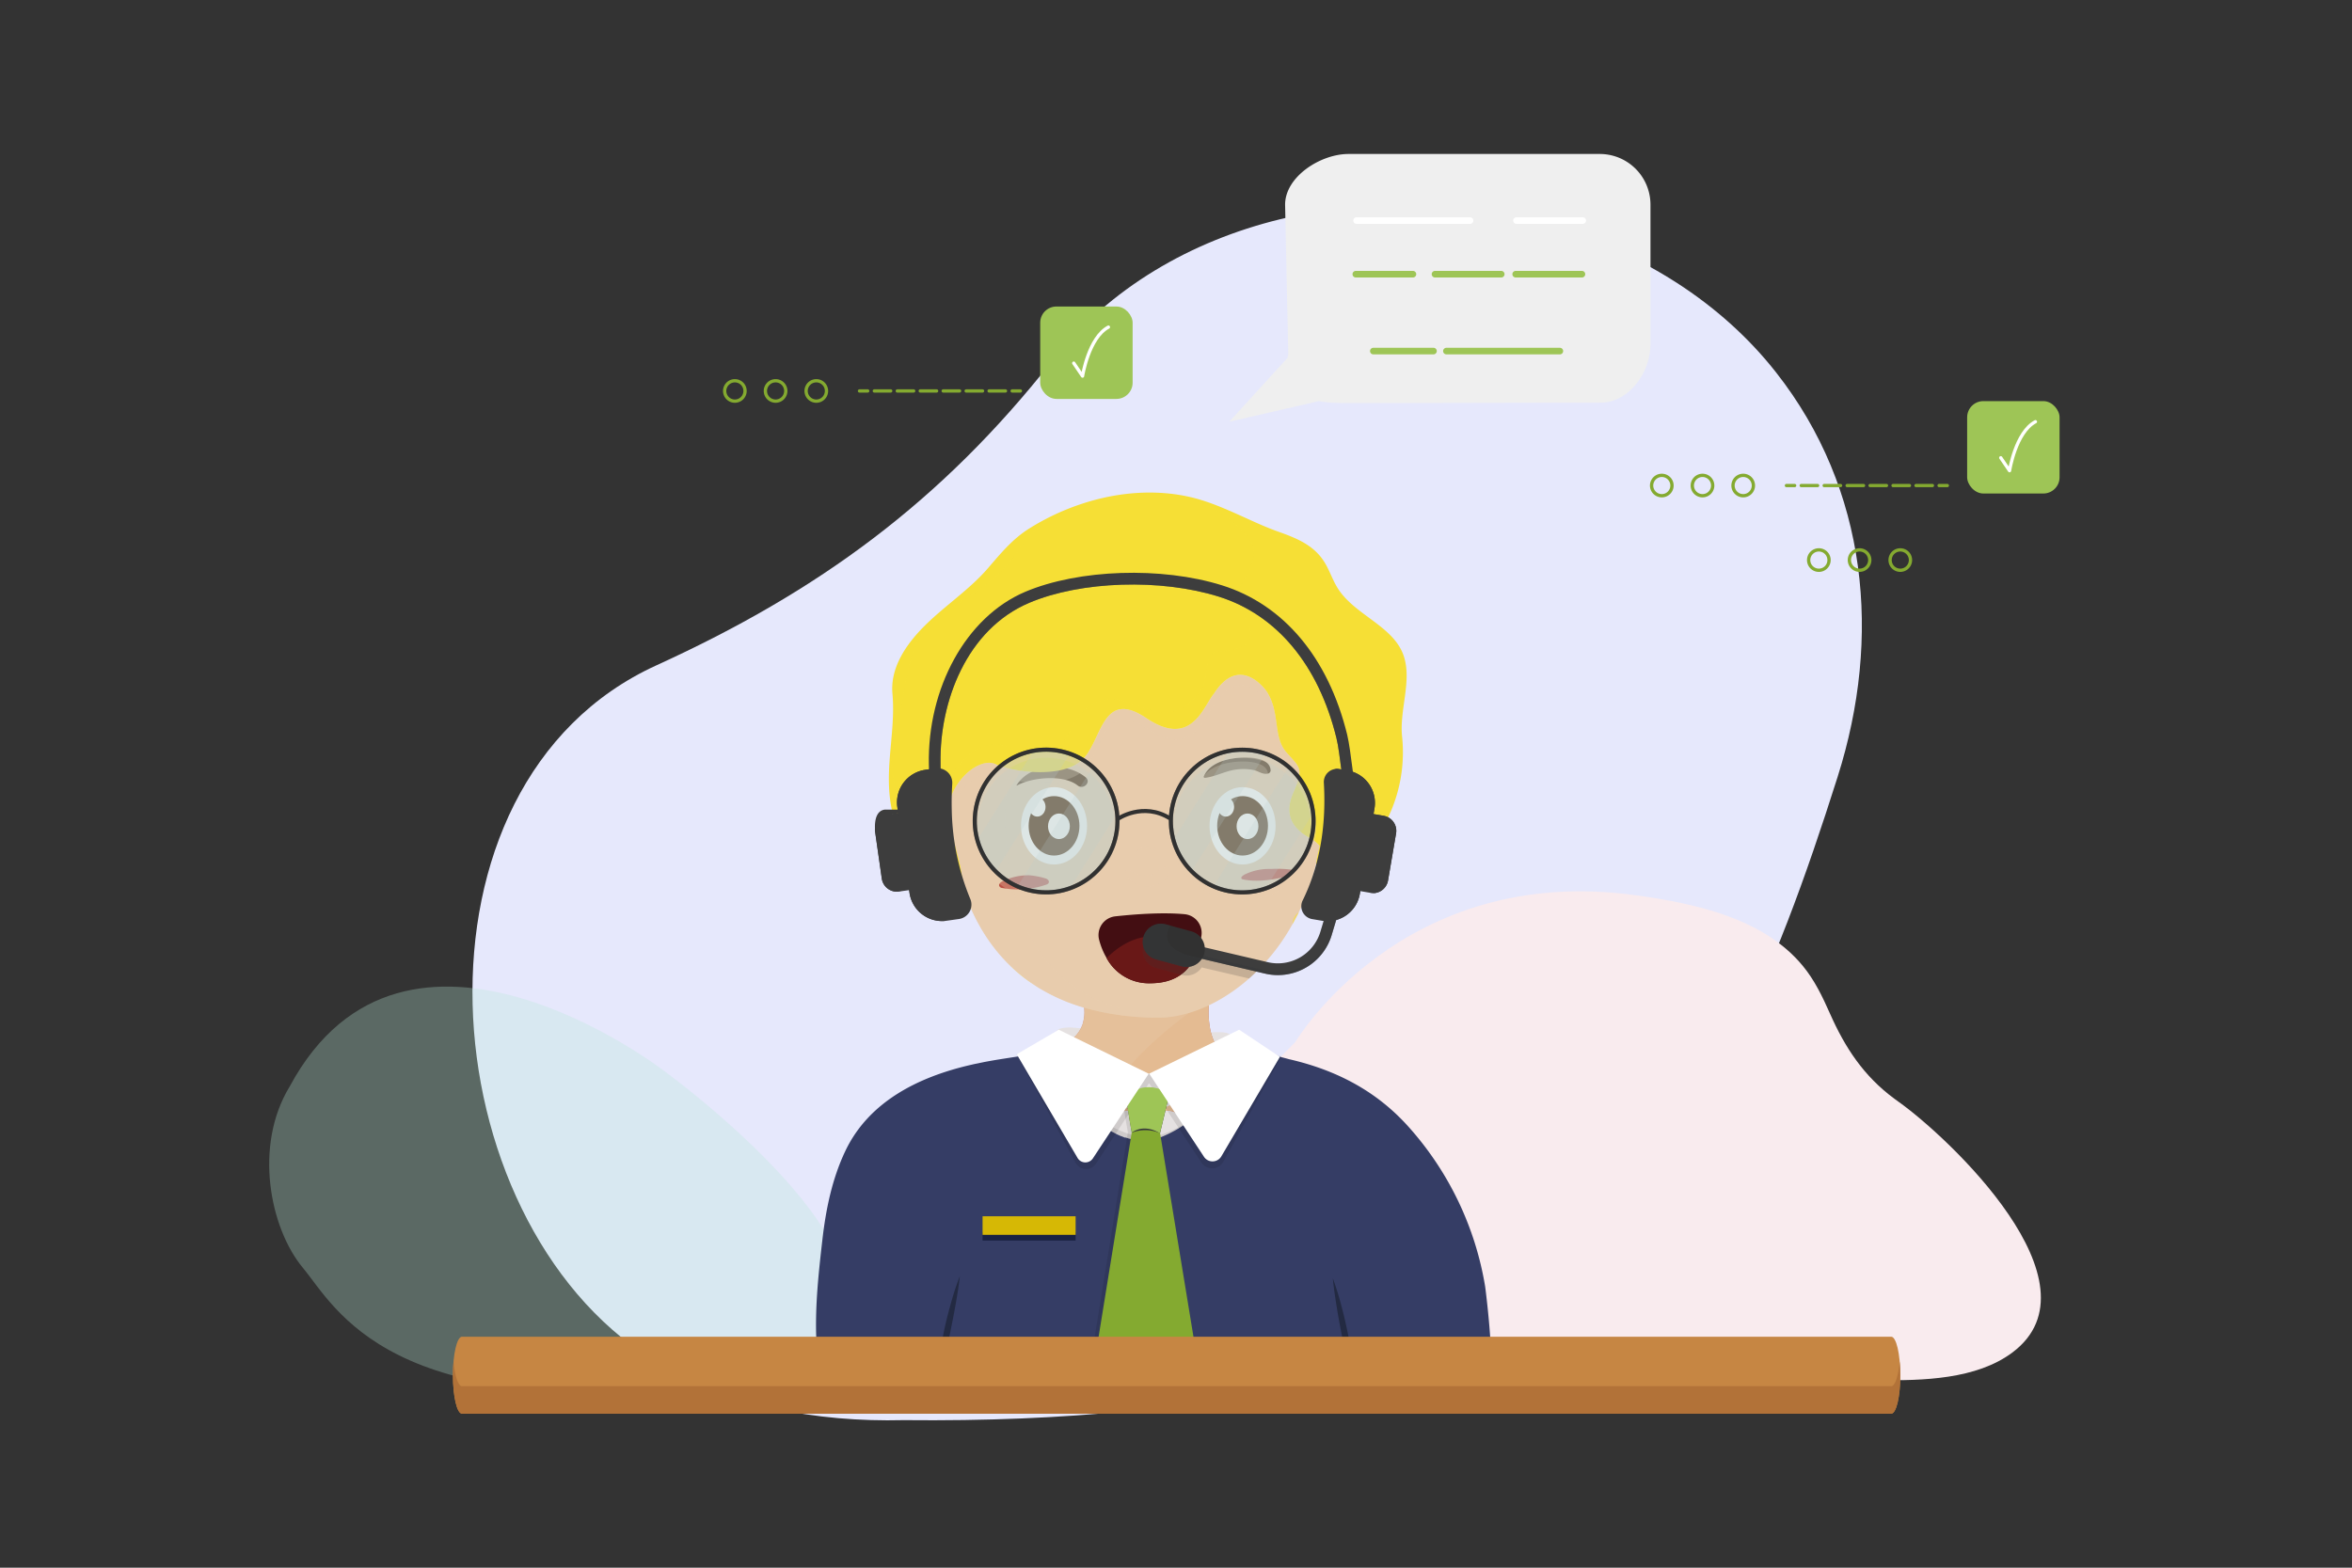 <svg xmlns="http://www.w3.org/2000/svg" xmlns:xlink="http://www.w3.org/1999/xlink" viewBox="0 0 750 500"><rect x="0" y="0" width="750" height="500" fill="#333333" stroke="none"/><defs><style>.cls-1,.cls-31,.cls-32,.cls-42,.cls-43,.cls-44,.cls-46,.cls-47{fill:none;}.cls-2{isolation:isolate;}.cls-3{fill:#e6e8fc;}.cls-4{fill:#b8e8d6;}.cls-10,.cls-19,.cls-31,.cls-4{opacity:0.3;}.cls-5{fill:#f9ebee;}.cls-10,.cls-12,.cls-19,.cls-20,.cls-26,.cls-28,.cls-31,.cls-35,.cls-5{mix-blend-mode:multiply;}.cls-6{clip-path:url(#clip-path);}.cls-7{fill:#e5e1e1;}.cls-8{fill:#ba706a;}.cls-9{fill:#e4bb92;}.cls-10,.cls-15{fill:#e8ccad;}.cls-11{fill:#efc263;}.cls-12{opacity:0.1;}.cls-13{fill:#353d65;}.cls-14{fill:#fff;}.cls-16{fill:#430e12;}.cls-17{fill:#691817;}.cls-18{fill:#4b290a;}.cls-20,.cls-22,.cls-28,.cls-30{opacity:0.5;}.cls-21{fill:#bb5144;}.cls-22,.cls-29,.cls-30,.cls-33{mix-blend-mode:screen;}.cls-23{fill:#f6df35;}.cls-24,.cls-29{fill:#3d3d3d;}.cls-25,.cls-26,.cls-28,.cls-35{fill:#37393b;}.cls-26,.cls-33{opacity:0.2;}.cls-27{fill:#313131;}.cls-30,.cls-33{fill:#bdcfcd;}.cls-30,.cls-32{stroke:#313131;stroke-width:1.3px;}.cls-30,.cls-31,.cls-32{stroke-miterlimit:10;}.cls-31{stroke:#e8ccad;stroke-width:1.73px;}.cls-34{fill:#84aa30;}.cls-36{fill:#9ec556;}.cls-37{fill:#232a42;}.cls-38{fill:#192242;}.cls-39{fill:#d6b805;}.cls-40{fill:#c68643;}.cls-41{fill:#b27238;}.cls-42,.cls-43{stroke:#84aa30;}.cls-42,.cls-43,.cls-44,.cls-46,.cls-47{stroke-linecap:round;stroke-linejoin:round;}.cls-42,.cls-43,.cls-44{stroke-width:1.05px;}.cls-43{stroke-dasharray:5.23 2.09;}.cls-44,.cls-46{stroke:#fff;}.cls-45{fill:#efefef;}.cls-46,.cls-47{stroke-width:2.11px;}.cls-47{stroke:#9ec556;}</style><clipPath id="clip-path"><path class="cls-1" d="M205.2,438c-2,0-3.69-2.1-3.69-4.7v-273c0-2.59,1.65-4.7,3.69-4.7H529.1c2,0,3.69,2.11,3.69,4.7v273c0,2.6-1.65,4.7-3.69,4.7Z"/></clipPath></defs><title>Artboard 1</title><g class="cls-2"><g id="OBJECTS"><path class="cls-3" d="M495.52,72.36c-56.28-16.8-123.29-3.92-160,42.72-35.36,44.93-74.62,73.6-126.18,97.11-83.14,37.91-72.75,176.66-1.41,221.37,23.86,15,52.41,20.06,80.23,19.38C498.66,455.05,545,377.16,586,247.7c14.08-44.41,9.63-91.64-19.61-128.87C548.77,96.36,523.47,80.7,495.52,72.36Z"/><path class="cls-4" d="M211.33,341.24s-82.1-63.15-118.94,5.26c-11.58,18.95-6.31,45.26,4.21,57.89S124,453.86,228.17,441.23,211.33,341.24,211.33,341.24Z"/><path class="cls-5" d="M413,332.42S447,275,521.94,285.58c18.56,2.61,40.3,7.2,52.9,22.44,3.79,4.58,6.31,9.86,8.7,15.26,4.83,10.91,10.78,19.94,20.49,27.12l1.28.93c16,11.35,65.66,58,36.45,80-11.55,8.68-28.77,9-42.52,8.87-97.21-1.18-194.42,0-194.42,0l-7-92.53Z"/><g class="cls-6"><path class="cls-7" d="M365.75,363.53v0c0,.21-.07.41-.09.63-4.93.15-9.88-2.06-14.5-5.44,1.92-1.92,4.21-3.9,6.85-4.34,1.75-.26,4.74.19,5.74,1.7C365.07,358.1,365.47,361.05,365.75,363.53Z"/><path class="cls-7" d="M344.84,328l-1.48,6.61-2-.35-2.9-.51-1.46-.26-1.64-.3a12.59,12.59,0,0,1,.72-2.85,3.75,3.75,0,0,1,1.7-2.19,11.74,11.74,0,0,1,4.51-.38h0c.45,0,.88.06,1.26.1h0C344.33,327.94,344.84,328,344.84,328Z"/><path class="cls-7" d="M392.3,334.42a9,9,0,0,0-1.86,1.61c-2,2.3-.73,3.76-2,1.59l-.17-.28c-3.73-6.28-3.73-2.94-3.73-2.94l0-3.11,1.61-2s.77-.08,1.8-.1H388c1.43,0,3.26.08,4.07.62a1.76,1.76,0,0,1,.65,1.52A9.33,9.33,0,0,1,392.3,334.42Z"/><path class="cls-7" d="M378.46,360.32c-5,2.52-9.65,3.83-12.75,3.87-.07,0,.09-.7.09-.76,0-.22,0-.43.06-.64a3.71,3.71,0,0,0,.11-.58c.08-.43.16-.85.26-1.28a18,18,0,0,1,1-3.2s.2-1.78.2-1.8c.88-2,2.83-1.65,5.08-1.6,3.24.06,4.08,2.36,5.35,4.87C378,359.58,378.25,360,378.46,360.32Z"/><path class="cls-8" d="M399.34,343.41c-.29.34-.55.68-.83,1v0c-.56.64-1.09,1.26-1.65,1.86-.37.43-.77.82-1.16,1.23s-.6.62-.9.92a9.92,9.92,0,0,1-.8.79c-.44.43-.87.84-1.32,1.24-.6.54-1.2,1.06-1.8,1.57s-1.14,1-1.72,1.41c-.9.71-1.8,1.38-2.7,2a61.45,61.45,0,0,1-8,4.83c-.21-.35-.41-.73-.6-1.12l-.32-.62c-.13-.28-.28-.56-.41-.82s-.28-.53-.43-.79a6.1,6.1,0,0,0-.38-.6,2.43,2.43,0,0,0-.2-.28,1.83,1.83,0,0,0-.34-.39,3.44,3.44,0,0,0-.49-.45,1.4,1.4,0,0,0-.35-.25,4.58,4.58,0,0,0-2.42-.65h-.13c-2.1,0-4.09.26-5,2v0a1.35,1.35,0,0,0-.14.22,26.68,26.68,0,0,0-1.36,6c0,.06,0,.11,0,.17a4.8,4.8,0,0,0-.08.48v0a.07.07,0,0,0,0,.06v0s0,0,0,.05a.13.13,0,0,0,0,.06v-.08a4.34,4.34,0,0,1-.08-.52c0-.09,0-.19,0-.28v0a25.54,25.54,0,0,0-.77-4,4.56,4.56,0,0,0-.28-.81c-.11-.3-.24-.6-.37-.88,0,0,0,0,0,0l0,0a1,1,0,0,0-.09-.16c-.12-.23-.23-.42-.34-.6l-.17-.23a1,1,0,0,0-.2-.2,5.63,5.63,0,0,0-.45-.38c-.15-.07-.3-.17-.47-.24a3,3,0,0,0-.51-.21,3.58,3.58,0,0,0-.58-.19,3.52,3.52,0,0,0-.62-.15c-.17,0-.35-.07-.54-.09l-.23,0a4.05,4.05,0,0,0-.48,0,6.37,6.37,0,0,0-1.48.06,6.14,6.14,0,0,0-.85.19,4,4,0,0,0-.6.22.47.47,0,0,0-.26.1,3.69,3.69,0,0,0-.58.26,5.69,5.69,0,0,0-.68.37,5.77,5.77,0,0,0-.74.47,17.74,17.74,0,0,0-1.65,1.29,6.88,6.88,0,0,0-.55.53h0l-.93.9a.63.63,0,0,1-.15-.11l-.21-.15c-.13-.1-.26-.19-.41-.32l-.08-.06c-.13-.09-.26-.2-.41-.32s0,0,0,0h0c-.19-.14-.38-.29-.55-.44a.22.22,0,0,1-.13-.11.42.42,0,0,1-.15-.11l-.5-.41c-.17-.15-.34-.28-.49-.43s-.38-.32-.55-.49l-.6-.53c-.24-.2-.46-.43-.71-.65-.43-.39-.86-.81-1.27-1.22l-.23-.21c-.17-.15-.32-.31-.48-.48l-.55-.56a1.07,1.07,0,0,1-.18-.19,5.44,5.44,0,0,1-.47-.49l-.85-.9q-.45-.48-.9-1l-.15-.17-.58-.68c-.33-.37-.65-.75-1-1.12-.64-.77-1.26-1.52-1.86-2.27s-1.06-1.35-1.59-2a1.5,1.5,0,0,1-.15-.23l-.06-.05-.09-.13c-.19-.23-.35-.47-.54-.72l-.13-.18-.12-.15-.07-.08c-.09-.13-.19-.26-.26-.37a2.51,2.51,0,0,0-.25-.32c-.05-.09-.13-.19-.18-.28a2.92,2.92,0,0,0-.21-.28c-.28-.4-.56-.77-.81-1.15l-.13-.18c-.32-.45-.62-.88-.9-1.32h0c-.09-.15-.2-.3-.3-.45a1,1,0,0,0-.11-.17c-.07-.11-.13-.21-.2-.3-.21-.3-.42-.6-.6-.9a27,27,0,0,0,9.08-3.36l.59-.39a14.43,14.43,0,0,0,1.35-1.07,10.59,10.59,0,0,0,3.14-4.72.16.16,0,0,0,0-.09h0a12.42,12.42,0,0,0,.47-4.61c0-.15,0-.28,0-.42a16.47,16.47,0,0,0-1.83-5.75s1.79-.35,4.76-.73a101.52,101.52,0,0,1,20.44-.64H369a55.73,55.73,0,0,1,16.75,3.69l.05,0c-.11.68-.18,1.35-.24,2a5.08,5.08,0,0,0-.07.67,27,27,0,0,0,.31,7v0s0,0,0,.09v0a19.13,19.13,0,0,0,2,5.83c.15.28.3.54.47.82a22.15,22.15,0,0,0,8.71,7.91l.37.22c.34.17.68.34,1,.49S399,343.28,399.34,343.41Z"/><path class="cls-9" d="M399.34,343.41c-.29.34-.55.68-.83,1v0c-.56.64-1.09,1.26-1.65,1.86-.37.43-.77.82-1.16,1.23s-.6.62-.9.92a9.92,9.92,0,0,1-.8.79c-.44.43-.87.84-1.32,1.24-.6.54-1.2,1.06-1.8,1.57s-1.14,1-1.72,1.41c-.9.71-1.8,1.38-2.7,2a61.45,61.45,0,0,1-8,4.83c-.21-.35-.41-.73-.6-1.12l-.32-.62c-.13-.28-.28-.56-.41-.82s-.28-.53-.43-.79a6.1,6.1,0,0,0-.38-.6,2.43,2.43,0,0,0-.2-.28,1.83,1.83,0,0,0-.34-.39,3.44,3.44,0,0,0-.49-.45,1.4,1.4,0,0,0-.35-.25,4.58,4.58,0,0,0-2.42-.65h-.13c-2.1,0-4.09.26-5,2v0a1.35,1.35,0,0,0-.14.22,26.68,26.68,0,0,0-1.36,6c0,.06,0,.11,0,.17a4.8,4.8,0,0,0-.08.48v0a.07.07,0,0,0,0,.06v0s0,0,0,.05a.13.13,0,0,0,0,.06v-.08a4.34,4.34,0,0,1-.08-.52c0-.09,0-.19,0-.28v0a25.54,25.54,0,0,0-.77-4,4.56,4.56,0,0,0-.28-.81c-.11-.3-.24-.6-.37-.88,0,0,0,0,0,0l0,0a1,1,0,0,0-.09-.16c-.12-.23-.23-.42-.34-.6l-.17-.23a1,1,0,0,0-.2-.2,5.63,5.63,0,0,0-.45-.38c-.15-.07-.3-.17-.47-.24a3,3,0,0,0-.51-.21,3.58,3.58,0,0,0-.58-.19,3.52,3.52,0,0,0-.62-.15c-.17,0-.35-.07-.54-.09l-.23,0a4.05,4.05,0,0,0-.48,0,6.37,6.37,0,0,0-1.48.06,6.14,6.14,0,0,0-.85.19,4,4,0,0,0-.6.22.47.47,0,0,0-.26.1,3.69,3.69,0,0,0-.58.26,5.69,5.69,0,0,0-.68.37,5.77,5.77,0,0,0-.74.47,17.74,17.74,0,0,0-1.65,1.29,6.88,6.88,0,0,0-.55.53h0l-.93.9a.63.63,0,0,1-.15-.11l-.21-.15c-.13-.1-.26-.19-.41-.32l-.08-.06c-.13-.09-.26-.2-.41-.32s0,0,0,0h0c-.19-.14-.38-.29-.55-.44a.22.22,0,0,1-.13-.11.42.42,0,0,1-.15-.11l-.5-.41c-.17-.15-.34-.28-.49-.43s-.38-.32-.55-.49l-.6-.53c-.24-.2-.46-.43-.71-.65-.43-.39-.86-.81-1.27-1.22l-.23-.21c-.17-.15-.32-.31-.48-.48l-.55-.56a1.07,1.07,0,0,1-.18-.19,5.44,5.44,0,0,1-.47-.49l-.85-.9q-.45-.48-.9-1l-.15-.17-.58-.68c-.33-.37-.65-.75-1-1.12-.64-.77-1.26-1.52-1.86-2.27s-1.06-1.35-1.59-2a1.5,1.5,0,0,1-.15-.23l-.06-.05-.09-.13c-.19-.23-.35-.47-.54-.72l-.13-.18-.12-.15-.07-.08c-.09-.13-.19-.26-.26-.37a2.51,2.51,0,0,0-.25-.32c-.05-.09-.13-.19-.18-.28a2.92,2.92,0,0,0-.21-.28c-.28-.4-.56-.77-.81-1.15l-.13-.18c-.32-.45-.62-.88-.9-1.32h0c-.09-.15-.2-.3-.3-.45a1,1,0,0,0-.11-.17c-.07-.11-.13-.21-.2-.3-.21-.3-.42-.6-.6-.9a27,27,0,0,0,9.08-3.36l.59-.39a14.43,14.43,0,0,0,1.35-1.07,10.59,10.59,0,0,0,3.14-4.72.16.16,0,0,0,0-.09h0a12.42,12.42,0,0,0,.47-4.61c0-.15,0-.28,0-.42a16.47,16.47,0,0,0-1.83-5.75s1.79-.35,4.76-.73a101.52,101.52,0,0,1,20.44-.64H369a55.73,55.73,0,0,1,16.75,3.69l.05,0c-.11.68-.18,1.35-.24,2a5.08,5.08,0,0,0-.07.67,27,27,0,0,0,.31,7v0s0,0,0,.09v0a19.13,19.13,0,0,0,2,5.83c.15.28.3.54.47.82a22.15,22.15,0,0,0,8.71,7.91l.37.22c.34.17.68.34,1,.49S399,343.28,399.34,343.41Z"/><path class="cls-10" d="M388.88,314.07l-3.11,3.87-1,1.24s-1.48.92-3.84,2.61l0,0c-.55.37-1.15.8-1.78,1.27-6.26,4.57-16.46,12.85-23.62,22.8-.28.38-.54.75-.8,1.13a49.56,49.56,0,0,0-4.72,8.32l-1.15.22-1.35.23-.6-.53c-.24-.2-.46-.43-.71-.65-.43-.39-.86-.81-1.27-1.22l-.23-.21c-.17-.15-.32-.31-.48-.48l-.55-.56a1.07,1.07,0,0,1-.18-.19,5.44,5.44,0,0,1-.47-.49l-.85-.9q-.45-.48-.9-1l-.15-.17-.58-.68c-.33-.37-.65-.75-1-1.12-.64-.77-1.26-1.52-1.86-2.27s-1.06-1.35-1.59-2a1.5,1.5,0,0,1-.15-.23l-.06-.05-.09-.13c-.19-.23-.35-.47-.54-.72l-.13-.18-.12-.15-.07-.08c-.09-.13-.19-.26-.26-.37a2.51,2.51,0,0,0-.25-.32c-.05-.09-.13-.19-.18-.28a2.92,2.92,0,0,0-.21-.28c-.28-.4-.56-.77-.81-1.15l-.13-.18c-.32-.45-.62-.88-.9-1.32h0c-.09-.15-.2-.3-.3-.45a1,1,0,0,0-.11-.17c-.07-.11-.13-.21-.2-.3-.21-.3-.42-.6-.6-.9a27,27,0,0,0,9.08-3.36l.59-.39a14.43,14.43,0,0,0,1.35-1.07,10.59,10.59,0,0,0,3.14-4.72.16.16,0,0,0,0-.09h0a12.42,12.42,0,0,0,.47-4.61c0-.15,0-.28,0-.42a16.47,16.47,0,0,0-1.83-5.75s1.79-.35,4.76-.73c4.94-.06,14.14-.22,20.44-.64H369a41.15,41.15,0,0,0,5.64-.62C379.73,312.47,388.88,314.07,388.88,314.07Z"/><path class="cls-11" d="M468.78,431l-205.64-3a.23.23,0,0,1-.17-.08c-.09-.07-.26-.37-.45-1.31,0-.23-.07-.49-.11-.81a69.33,69.33,0,0,1,.3-11.3c.07-1,.17-2,.28-3.16,0,0,0,0,0-.06.09-.75.17-1.52.24-2.34,0,0,0,0,0-.06.13-1.23.28-2.55.45-4a0,0,0,0,0,0-.06c0-.35.1-.71.13-1.07.1-.73.19-1.46.28-2.23.06-.39.1-.78.15-1.18,0,0,0,0,0-.05.14-1,.27-2,.42-3.08,0-.15,0-.3,0-.45.15-1.08.32-2.19.47-3.35v0c.17-1.23.36-2.49.56-3.82q.6-4,1.3-8.56v0c.11-.85.24-1.67.39-2.48s.3-1.61.47-2.4.37-1.55.58-2.3.41-1.42.64-2.12c0-.05,0-.11.05-.17a38.46,38.46,0,0,1,1.54-4c.28-.66.58-1.3.9-1.94s.64-1.23,1-1.83.62-1.09,1-1.61q.25-.42.51-.81c.16-.26.33-.5.52-.77s.36-.48.52-.75a7.36,7.36,0,0,1,.47-.63c.34-.43.66-.87,1-1.26q.7-.9,1.5-1.74c.45-.49.91-1,1.38-1.46l.11-.12s0,0,.08,0v0l0,0a3,3,0,0,1,.32-.3c.13-.15.26-.26.39-.39s.51-.45.75-.68q.74-.68,1.5-1.29a.22.22,0,0,0,.07-.06l1.56-1.2.52-.39c.17-.13.34-.24.53-.37.71-.49,1.42-1,2.17-1.47,0,0,.1,0,.13-.07l1-.62c.77-.45,1.56-.88,2.35-1.31,1.5-.81,3-1.52,4.55-2.18h0c.77-.31,1.52-.63,2.29-.93,0,0,0,0,0,0,1-.38,1.95-.71,2.93-1s2-.64,2.94-.94c2-.58,3.91-1.07,5.79-1.5l1.12-.26c1.11-.26,2.2-.47,3.24-.67h0c1.43-.27,2.8-.51,4.11-.73,1-.17,1.93-.32,2.83-.45l2.6-.4,3-.47c.82-.09,1.59-.18,2.34-.3l.62-.11a5.43,5.43,0,0,0,.56-.09l1-.17a0,0,0,0,0,0,0c.18.3.39.6.6.9.07.09.13.19.2.3a1,1,0,0,1,.11.17c.1.15.21.3.3.45h0c.28.44.58.87.9,1.32l.13.18c.25.38.53.75.81,1.15a2.92,2.92,0,0,1,.21.28c.05.09.13.19.18.28a2.51,2.51,0,0,1,.25.32c.07.11.17.24.26.37l.07.08.12.15.13.18c.19.25.35.49.54.72l.09.13.06.05a1.5,1.5,0,0,0,.15.23c.53.67,1.05,1.35,1.59,2s1.22,1.52,1.86,2.27c.32.37.64.75,1,1.12l.58.68.15.17q.45.51.9,1l.85.9a5.44,5.44,0,0,0,.47.49,1.07,1.07,0,0,0,.18.19l.55.56c.16.17.31.33.48.48s.36.36.53.53.37.36.56.52l0,0c.19.19.37.38.56.55.36.31.69.63,1.07.95l.09.1.53.43c.15.15.32.28.49.43l.5.41a.42.42,0,0,0,.15.11.22.22,0,0,0,.13.11c.17.15.36.3.55.44h0s0,0,0,0a2.57,2.57,0,0,0,.41.32l.08.06c.15.13.28.22.41.32l.21.15a.63.63,0,0,0,.15.11l.84.6c.08.05.15.11.23.15a.2.2,0,0,0,.09.07c.19.13.39.27.58.38l.19.13c.15.09.3.19.45.26a4.25,4.25,0,0,0,.39.25,3,3,0,0,0,.34.2c.2.13.41.24.62.36,0,0,0,0,.05,0a19.72,19.72,0,0,0,2.25,1.13,1.68,1.68,0,0,0,.34.15s.05,0,.09,0l.28.13.15.05.32.14.28.11h0a.14.14,0,0,0,.09,0l0,0a.3.3,0,0,0,.11,0s.06,0,.1,0l0,0a5.08,5.08,0,0,0,.59.18,1.88,1.88,0,0,0,.42.14h0a2.56,2.56,0,0,0,.34.1.48.48,0,0,0,.15,0h.1a.45.45,0,0,0,.2.06.49.49,0,0,0,.23.06.35.35,0,0,0,.11,0,.34.34,0,0,0,.13,0v0a.2.2,0,0,1,.11,0,3.67,3.67,0,0,0,.53.09,3.24,3.24,0,0,0,.62.12s.05,0,.09,0a.55.55,0,0,0,.22,0,6.94,6.94,0,0,0,.9.12s0,0,.08,0,0,0,0,0a5.88,5.88,0,0,0,.6,0,5.52,5.52,0,0,0,.58,0h.62a10.24,10.24,0,0,0,1.2-.07.55.55,0,0,0,.18,0c.38,0,.77-.09,1.18-.17s.88-.17,1.35-.28a.28.28,0,0,0,.13,0c.51-.11,1.05-.26,1.6-.43.75-.22,1.53-.49,2.34-.8s1.42-.53,2.15-.87,1.71-.76,2.59-1.2a61.45,61.45,0,0,0,8-4.83c.9-.64,1.8-1.31,2.7-2,.58-.45,1.14-.92,1.72-1.41s1.2-1,1.8-1.57c.45-.4.88-.81,1.32-1.24a9.92,9.92,0,0,0,.8-.79c.3-.3.62-.6.9-.92s.79-.8,1.16-1.23c.56-.6,1.09-1.22,1.65-1.86v0c.28-.33.54-.67.83-1l1.64.71a87.14,87.14,0,0,0,14.21,3.9c4.08.88,7.66,1.61,10,2.64a51.53,51.53,0,0,1,19.07,12.46C468.2,387.43,468.78,431,468.78,431Z"/><path class="cls-12" d="M366.49,362.62c4.9,0,14-5,22.74-12.34-8.9,8.16-18.36,13.94-23.57,13.92-13.63.43-27.47-17.35-34.1-27.27C338.23,346.75,352.87,363.06,366.49,362.62Z"/><path class="cls-12" d="M399.4,339.44l.59.16a89.67,89.67,0,0,1-10.76,10.68A95.88,95.88,0,0,0,399.4,339.44Z"/><path class="cls-13" d="M474.07,441s-5,.82-5,.84c-30.65,11-61.51,11.36-92.11,22.45l-6.15,2.23-9.57-3.43-35-12.55-40-14.34-14.86-5.32-4.93-1.77c-1.45-.52-5.46-.75-6-1.72a2.08,2.08,0,0,1-.17-.89c-.36-10.4.77-20.66,1.95-31,1.11-9.74,3.08-19.45,7.31-28.36,7.49-15.8,23.34-23.67,40-27.5l1.12-.26,1.11-.22,2.15-.45c1.43-.27,2.8-.51,4.11-.73l2.83-.45,2.6-.4,3-.47c.82-.09,1.59-.18,2.34-.3.21,0,.41-.07.62-.09a5.43,5.43,0,0,1,.56-.09l1-.17c.18.3.39.6.6.9.07.09.13.19.2.3a1,1,0,0,1,.11.17l.32.46c.28.44.58.87.9,1.32l.13.18c.25.38.53.75.81,1.15a2.92,2.92,0,0,1,.21.28s.05.07.09.11a.7.7,0,0,1,.09.17,2.51,2.51,0,0,1,.25.32l.33.45.12.15.13.18c.19.25.35.49.54.72l.09.13.06.05a1.5,1.5,0,0,0,.15.23c.53.67,1.05,1.35,1.59,2s1.22,1.52,1.86,2.27c.32.37.64.75,1,1.12l.58.68.15.17q.45.51.9,1l.85.9a5.44,5.44,0,0,0,.47.49,1.07,1.07,0,0,0,.18.19l.55.56c.16.17.31.33.48.48s.36.36.53.53.37.36.58.54.37.38.56.55l.54.46a6.15,6.15,0,0,0,.53.49l.09.1.53.43c.15.15.32.28.49.43l.5.41a.42.42,0,0,0,.15.11.22.22,0,0,0,.13.11c.17.15.36.3.56.45,0,0,0,0,0,0a2.57,2.57,0,0,0,.41.32l.08.06c.15.13.28.22.41.32l.21.15a.63.63,0,0,0,.15.11l.84.6c.08.05.15.11.23.15a.2.2,0,0,0,.09.07c.19.13.39.27.58.38l.19.13c.15.09.3.19.45.26a4.25,4.25,0,0,0,.39.25,3,3,0,0,0,.34.2c.2.13.41.24.62.36,0,0,0,0,.05,0a19.72,19.72,0,0,0,2.25,1.13,1.68,1.68,0,0,0,.34.15s.05,0,.09,0l.28.13.15.05.32.14.32.11a.14.14,0,0,0,.09,0l0,0a.3.3,0,0,0,.11,0s.06,0,.1,0l0,0a5.08,5.08,0,0,0,.59.18,1.88,1.88,0,0,0,.42.14h0a2.56,2.56,0,0,0,.34.1.48.48,0,0,0,.15,0h.1a.45.45,0,0,0,.2.06.49.49,0,0,0,.23.06.35.35,0,0,0,.11,0l.13,0a.2.2,0,0,1,.11,0,3.67,3.67,0,0,0,.53.09,3.24,3.24,0,0,0,.62.12s.05,0,.09,0a.55.55,0,0,0,.22,0,6.94,6.94,0,0,0,.9.12s0,0,.1,0a5.88,5.88,0,0,0,.6,0,5.52,5.52,0,0,0,.58,0h.62a.37.37,0,0,0,.13,0,11.67,11.67,0,0,0,3.63-.73,7.09,7.09,0,0,0,.81-.28,35.92,35.92,0,0,0,5.11-2.49c.79-.45,1.62-1,2.44-1.48a89.32,89.32,0,0,0,11.38-8.92,96.89,96.89,0,0,0,7.81-8c.41-.47.81-1,1.22-1.43l1.12-1.4c.21,0,.34-3.56.55-3.56l.3,0A104.57,104.57,0,0,1,411,337.81c17.52,4,29.4,11.84,38.08,21.49a100.92,100.92,0,0,1,24.51,51.08C474,413.38,477.35,441,474.07,441Z"/><path class="cls-14" d="M365.78,363.37s0,.06,0,.08,0,.06,0,.08v-.1Z"/><path class="cls-15" d="M420.79,269.77A75,75,0,0,1,414.14,291c-.15.35-.34.71-.51,1-.46.9-.93,1.8-1.44,2.67a.94.94,0,0,1-.17.31A66.12,66.12,0,0,1,401.55,309c-1.07,1.08-2.14,2.11-3.25,3.09-7.43,6.54-15.66,10.61-23.19,11.95a28.37,28.37,0,0,1-5.4.53,84.73,84.73,0,0,1-23.95-3.15h0a59.6,59.6,0,0,1-14.54-6.35c-.21-.11-.41-.26-.62-.39l-.34-.23s-.05,0-.07-.06a52.09,52.09,0,0,1-8.58-6.89l-.12-.11c-.18-.19-.37-.36-.56-.57-20.11-20.74-17.73-52.22-17.73-52.22s0-.23,0-.34a20.42,20.42,0,0,1,3.49-5.94c3.41-4,7.85-6,10.78-4.59,5.32,2.51,20.93,4.68,27.49-1.24s6.24-23.12,20.61-13.43,18.12-3.75,21.55-7.82c8.43-13.12,16.86-.62,16.86-.62,4.37,6.88,1.88,14.38,6.24,19.36s5.63,5,2.2,12.82.62,11.86,5,14.35A11.18,11.18,0,0,1,420.79,269.77Z"/><path class="cls-16" d="M383.09,298.59a26.53,26.53,0,0,1-1.73,6c-2.26,5.29-6.55,9-14.65,9a15.32,15.32,0,0,1-13.85-8.06,22.61,22.61,0,0,1-2.38-5.81,6,6,0,0,1,5.14-7.46c5.9-.65,15.12-1.36,22.26-.67A6,6,0,0,1,383.09,298.59Z"/><path class="cls-17" d="M381.36,304.62c-2.26,5.29-6.55,9-14.65,9a15.32,15.32,0,0,1-13.85-8.06C365.64,293.08,376.66,300.52,381.36,304.62Z"/><path class="cls-18" d="M384.1,248.1c3.26-.33,6.19-2,9.43-2.56a16.89,16.89,0,0,1,6.26.06c1.61.39,2.63,1.37,4.29,1.17a1.1,1.1,0,0,0,1.09-1.08c-.23-4.29-7.19-4.24-10.28-4-4.14.37-9.32,1.84-11.05,6a.27.27,0,0,0,.26.35Z"/><g class="cls-19"><path class="cls-15" d="M383.3,249.39c3.25-.33,6.18-2,9.42-2.56a16.89,16.89,0,0,1,6.26.07c1.61.38,2.63,1.36,4.29,1.17a1.12,1.12,0,0,0,1.09-1.09c-.23-4.29-7.19-4.24-10.28-4-4.14.37-9.32,1.84-11.05,6a.27.27,0,0,0,.27.35Z"/></g><g class="cls-19"><path class="cls-15" d="M323.47,251.83c4.83-2.65,14.86-3.6,19.37,0,1.81,1.44,4.4-1.06,2.58-2.58-6-5.06-17.75-4.48-22.05,2.47,0,.06,0,.13.1.1Z"/></g><path class="cls-18" d="M324.28,250.53c4.83-2.64,14.86-3.6,19.37,0,1.8,1.44,4.39-1,2.58-2.57-6.05-5.06-17.76-4.49-22.05,2.46a.07.07,0,0,0,.1.1Z"/><path class="cls-10" d="M375.11,324a28.37,28.37,0,0,1-5.4.53c-71.83,0-66.53-70-66.53-70-.93-22.49,12.5-20.3,12.5-20.3l9-7.32C322.39,237.07,303.15,322.46,375.11,324Z"/><g class="cls-20"><path class="cls-15" d="M360.16,278a1.69,1.69,0,0,1-.32-.28.44.44,0,0,0-.84,0,2.42,2.42,0,0,0,.52,1.89,6,6,0,0,0,1.69,1.75,7.83,7.83,0,0,0,4.48,1.39,8.87,8.87,0,0,0,4.52-1.26,5.4,5.4,0,0,0,1.93-1.68,3.21,3.21,0,0,0,.51-2.44v.53l.09-.34a.9.9,0,0,0-1.5-.87l-.26.24.44-.26a5,5,0,0,0-1.6.7,4.67,4.67,0,0,0-.89.64c-.44.38.12-.07-.15.12l-.39.25a7.43,7.43,0,0,1-.73.4c-.15.07.09,0-.17.07l-.44.15a8,8,0,0,1-.81.21s-.48.08-.31.06a2.75,2.75,0,0,0-.33,0,7.23,7.23,0,0,1-3.17-.58,12.29,12.29,0,0,1-1.57-.7,3.28,3.28,0,0,0-1.44-.61l.22.81a1,1,0,0,1,.46-.07.08.08,0,0,0,.06-.14Z"/></g><g class="cls-20"><path class="cls-15" d="M362.29,271.79c.26-.12.47-.3.71-.44a5.84,5.84,0,0,1,.76-.36,5.21,5.21,0,0,1,1.66-.33,5.6,5.6,0,0,1,1.63.14,4.07,4.07,0,0,1,.74.26,1.15,1.15,0,0,0,.82.18.26.26,0,0,0,.18-.3c-.16-.58-1-.76-1.54-.87a5.17,5.17,0,0,0-1.92-.08,5.39,5.39,0,0,0-1.75.58,3.23,3.23,0,0,0-1.35,1.16,0,0,0,0,0,.06.06Z"/></g><path class="cls-21" d="M328.3,279.17a18.52,18.52,0,0,0-8.78,2c-.49.25-1.06.74-.91,1.35a1.11,1.11,0,0,0,1,.7,27.26,27.26,0,0,0,14-1.07c.35-.12.75-.31.83-.73.14-.64-.51-1.08-1-1.24a25.14,25.14,0,0,0-6-1.07"/><path class="cls-10" d="M418,195.32l-12.78-5.63L394.6,185l-53.7-7.81-38.74,30.3-4.68,28.11s2.81,16.86,4.68,29.34A20.65,20.65,0,0,1,307,251.74c3.41-4,7.85-6,10.77-4.59,5.32,2.51,20.93,4.68,27.49-1.24s6.24-23.12,20.62-13.43,18.12-3.75,21.55-7.82c8.43-13.12,16.86-.62,16.86-.62,4.37,6.88,1.88,14.38,6.24,19.36s5.62,5,2.19,12.82.62,11.86,5,14.35a11.32,11.32,0,0,1,3.39,2.63,1.44,1.44,0,0,1,.37,1.08c.23-.39,2.1-3.91,5.61-16.51C430.84,244.34,418,195.32,418,195.32Z"/><path class="cls-21" d="M405.38,277.15l-1.24,0a17.52,17.52,0,0,0-6.86,1.59,3.69,3.69,0,0,0-1.26.83.61.61,0,0,0-.18.55c.07.23.35.32.59.37,4.62.94,9.41.08,14-.94a2.61,2.61,0,0,0,1.91-1.09.83.83,0,0,0,0-.67,1.12,1.12,0,0,0-.91-.46A35.65,35.65,0,0,0,405.38,277.15Z"/><g class="cls-22"><path class="cls-23" d="M389.38,163.83a.42.42,0,0,1,.65.35,0,0,0,1,0,.06,0,.48.48,0,0,0-.54-.48.4.4,0,0,0-.21.09,0,0,0,1,0,0,0Z"/></g><g class="cls-22"><path class="cls-23" d="M386.29,210.26a.09.09,0,0,0,0-.18.09.09,0,1,0,0,.18Z"/></g><path class="cls-23" d="M431.22,275.85c-.71.62-1.45,1.22-2.2,1.8-1.81,1.39-4,2.7-6.22,2.38-5.06-.73-2.49-7.23-2-10.26a11.18,11.18,0,0,0-3.39-2.63c-4.38-2.49-8.43-6.56-5-14.35s2.19-7.82-2.2-12.82-1.87-12.48-6.24-19.36c0,0-8.43-12.5-16.86.62-1.33,1.59-2.72,4.59-4.74,7.09-3.21,3.93-8,6.65-16.81.73-14.37-9.69-14.06,7.49-20.61,13.43s-22.17,3.75-27.49,1.24c-2.93-1.37-7.37.58-10.78,4.59a20.42,20.42,0,0,0-3.49,5.94c0,.11,0,.23,0,.34,0,3.3-.07,6.57.2,9.88.34,4.12,4.75,15.13,3,18.66-4.3,8.7-20.08-17.76-21.37-22.31-3.87-13.67.75-26.23-.44-39.59-.75-8.34,4.44-15.83,10.23-21.6,6.43-6.41,14.24-11.49,20.16-18.33,4.11-4.76,7.8-9.31,13.19-12.71a77,77,0,0,1,16.59-7.83c11.75-3.92,24.73-5,36.8-1.72,5.53,1.53,10.89,4,16.25,6.42,3.28,1.5,6.54,2.95,9.87,4.13,5.59,2,10.95,4.12,14.34,9.2,1.87,2.79,2.81,6.07,4.61,8.9,5.4,8.53,17.82,12,21,21.53,2.69,8.07-1.48,17.41-.51,25.88A48,48,0,0,1,431.22,275.85Z"/><g class="cls-20"><path class="cls-23" d="M394.74,188c-1.72,1.44-8.62.86-16.67-2.59s-38.21,2.31-52,5.46-19.25,18.68-19.25,18.68l-9.33,26.08,1.27,12.15-6-.58s1.72,8.92,1.72,9.78c0,2.16,8.21,17.26.74,14.29-1.48-.59-2.4-2.05-3.19-3.43-6-10.7-10.06-24-6.32-36.1,2.83-9.19,3-19.29,7.35-28.23,4.88-10.06,21-12.35,31-27s20.71-15.7,39.09-18.66S395,167,398.77,172.45,394.74,188,394.74,188Z"/></g><path class="cls-24" d="M297,282.89l-10.35,1.46a4.24,4.24,0,0,1-1.33,0,4.87,4.87,0,0,1-4.15-4.13l-2-14-.14-1a4.61,4.61,0,0,1,0-1.17,4.87,4.87,0,0,1,4.16-4.31l10.32-1.46h0Z"/><g class="cls-20"><path class="cls-23" d="M394.11,190.93c0,3.9,13.88,16-5.95,16.91-4.5.21-2.68,8.68-5.23,12.38s-6.52,6.72-11,7c-5.9.34-11.21-4-17.12-4.19a12.73,12.73,0,0,0-9.08,3.45c-2.83,2.69-4.24,6.5-6.31,9.81s-5.46,6.38-9.34,6c-3.33-.35-5.86-3.12-9-4.25-3.73-1.34-8-.17-11.27,2.07s-9.65,11.31-12.07,14.46c-1.64-8.64-.8-20.91,2.23-29.16,1.39-3.78,3.67-10.81,5.88-14.18,6.65-10.17,18.09-21.09,30-23.69,15.94-3.49,38.54-3.51,53.66,2.63.67.27,4.52,0,3.85-.2"/></g><g class="cls-20"><path class="cls-23" d="M321.59,307.49a69.62,69.62,0,0,0,8.58,6.89A52.09,52.09,0,0,1,321.59,307.49Z"/></g><g class="cls-20"><path class="cls-23" d="M414.14,291c-.15.35-.34.71-.51,1-.46.9-.93,1.8-1.44,2.67A4,4,0,0,1,414.14,291Z"/></g><path class="cls-24" d="M407.5,311a17.81,17.81,0,0,1-4.08-.47l-21.61-5.07a1.87,1.87,0,0,1,.86-3.65l21.6,5.07a14.16,14.16,0,0,0,16.77-9.7l6.78-22.58a1.87,1.87,0,0,1,3.59,1.07l-6.78,22.59A17.91,17.91,0,0,1,407.5,311Z"/><g class="cls-20"><path class="cls-25" d="M431.4,275.71l-6.76,22.58A17.92,17.92,0,0,1,407.49,311a17.66,17.66,0,0,1-4.07-.47l-21.6-5.08a1.87,1.87,0,0,1-1.41-2.24,1.48,1.48,0,0,1,.1-.27,1.79,1.79,0,0,0,1.4,1.46l21.61,5.08a17.89,17.89,0,0,0,21.21-12.27l6.71-22.41A1.66,1.66,0,0,1,431.4,275.71Z"/></g><path class="cls-24" d="M445.17,265.84l-2.56,15a4.88,4.88,0,0,1-4.31,4h0a4.83,4.83,0,0,1-1.25-.07L426.72,283l4.16-24.33.05-.24,10.29,1.76A4.86,4.86,0,0,1,445.17,265.84Z"/><path class="cls-26" d="M401.55,309c-1.07,1.08-2.14,2.11-3.25,3.09l-15.12-3.54a5.78,5.78,0,0,1-6.35,2.4l-8.17-2.23a5.78,5.78,0,0,1-4.07-7.12,6,6,0,0,1,.47-1.2,5.78,5.78,0,0,1,6.65-2.87l.3.07,1.13.3,6.76,1.86a5.86,5.86,0,0,1,4.24,5.15Z"/><path class="cls-27" d="M384,304.17a5.51,5.51,0,0,1-.48,1.18v0a1.3,1.3,0,0,1-.17.26,5.79,5.79,0,0,1-6.49,2.59L368.66,306a5.76,5.76,0,0,1-4.06-7.12,5.16,5.16,0,0,1,.47-1.2,5.79,5.79,0,0,1,6.65-2.87l.3.08,1.12.3,6.77,1.85A5.85,5.85,0,0,1,384,304.17Z"/><path class="cls-24" d="M431.86,249.62l-.36.06-3.15.52c-.17-1.14-.37-2.68-.58-4.32-.47-3.64-1-8.14-1.64-10.59-5.72-23.22-19-39.2-37.49-45s-43.95-5-60.38,1.95c-20.13,8.49-28.62,31.71-28.35,50.92v.11c0,1,0,2,.1,3.05l-.1,0-3.6.66c-.07-1.05-.11-2.12-.12-3.17-.47-24.21,11.73-47,30.75-55.07,17.09-7.22,43.47-8.08,62.72-2.06,19.7,6.16,33.89,23.08,39.92,47.63.64,2.66,1.21,7.1,1.71,11C431.5,247,431.7,248.5,431.86,249.62Z"/><g class="cls-20"><path class="cls-24" d="M431.5,249.68l-3.15.52c-.17-1.14-.37-2.68-.58-4.32-.47-3.64-1-8.14-1.64-10.59-5.72-23.22-19-39.2-37.49-45s-43.95-5-60.38,1.95c-20.13,8.49-28.62,31.71-28.35,50.92v.11c0,1,0,2.06,0,3.07s0,1.75.1,2.61l-3.7.67c-.12-1.95,1.93-1.82,1.86-3.74-.84-25.84,10.44-46.76,28.77-54.5,17.09-7.21,43.47-8.08,62.72-2.06,19.7,6.16,36.9,25.07,39.72,57.27.24,2.73.49,1.87,1,5.79C430.44,253,431.43,249.14,431.5,249.68Z"/></g><path class="cls-28" d="M383.32,305.63a5.79,5.79,0,0,1-6.49,2.59L368.66,306a5.76,5.76,0,0,1-4.06-7.12,5.16,5.16,0,0,1,.47-1.2,5.79,5.79,0,0,1,6.65-2.87l.3.08,1.12.3C371.62,297.82,370,303.61,383.32,305.63Z"/><path class="cls-29" d="M445.17,265.84l-2.56,15a4.88,4.88,0,0,1-4.31,4h0c-.64-.05-1.28-.11-1.88-.19a5.85,5.85,0,0,0,5-4.76l2.25-13.14a5.77,5.77,0,0,0-4.74-6.69l-8-1.37,0-.24h0l10.29,1.76A4.86,4.86,0,0,1,445.17,265.84Z"/><path class="cls-24" d="M438.29,257.84l-4.67,27.26a10.49,10.49,0,0,1-12.1,8.56l-3.13-.53a4.16,4.16,0,0,1-3-5.94c4.92-10,7.63-22.37,6.76-37.42v-.05a4.19,4.19,0,0,1,4.87-4.44l2.74.46A10.49,10.49,0,0,1,438.29,257.84Z"/><path class="cls-29" d="M438.29,257.85l-4.67,27.25a10.47,10.47,0,0,1-11.06,8.67,10.46,10.46,0,0,0,9.52-8.67l4.69-27.25a10.5,10.5,0,0,0-8.58-12.11l-2.65-.45a4.15,4.15,0,0,1,1.45,0l2.73.46A10.49,10.49,0,0,1,438.29,257.85Z"/><path class="cls-29" d="M287.36,284.23c-.64.06-1.35.12-2,.12a4.87,4.87,0,0,1-4.15-4.13l-2-14v-.09A14.52,14.52,0,0,1,279,264c-.06-2.71.61-5.44,3.11-5.78H293.5l0,.19-8.13,1.15a5.76,5.76,0,0,0-4.93,6.53l1.87,13.19A5.8,5.8,0,0,0,287.36,284.23Z"/><path class="cls-24" d="M309.38,286.66a4.64,4.64,0,0,1-3.61,6.45l-3.89.55A10.48,10.48,0,0,1,290,284.74l-3.88-27.36a10.49,10.49,0,0,1,8.92-11.84l3.32-.47a4.65,4.65,0,0,1,5.29,4.92c-.14,2.24-.23,5-.16,8.12A78.09,78.09,0,0,0,309.38,286.66Z"/><path class="cls-29" d="M301.41,293.72a10.5,10.5,0,0,1-11.37-9l-3.88-27.36a10.49,10.49,0,0,1,8.92-11.84l3.32-.47a4.45,4.45,0,0,1,1.63.06l-2.87.41a10.49,10.49,0,0,0-8.92,11.84l3.88,27.36A10.49,10.49,0,0,0,301.41,293.72Z"/><ellipse class="cls-14" cx="396.23" cy="263.39" rx="10.53" ry="12.33"/><ellipse class="cls-18" cx="396.23" cy="263.39" rx="8.1" ry="9.48"/><ellipse class="cls-14" cx="397.8" cy="263.54" rx="3.48" ry="4.08"/><ellipse class="cls-14" cx="390.9" cy="257.37" rx="2.63" ry="3.08"/><ellipse class="cls-14" cx="336.11" cy="263.39" rx="10.53" ry="12.33"/><ellipse class="cls-18" cx="336.11" cy="263.39" rx="8.1" ry="9.48"/><ellipse class="cls-14" cx="337.67" cy="263.54" rx="3.48" ry="4.08"/><ellipse class="cls-14" cx="330.77" cy="257.37" rx="2.63" ry="3.08"/><path class="cls-30" d="M356.35,261.87a22.74,22.74,0,0,1-15.24,21.48,22.63,22.63,0,0,1-16.67-.66h0a22.76,22.76,0,0,1,5.14-43.22,22.81,22.81,0,0,1,11.57.92,22.85,22.85,0,0,1,15.22,21.48Z"/><circle class="cls-30" cx="396.11" cy="261.87" r="22.75" transform="translate(-69.15 356.79) rotate(-45)"/><circle class="cls-31" cx="333.6" cy="263.6" r="22.75" transform="translate(-75.75 148.7) rotate(-22.64)"/><circle class="cls-31" cx="396.11" cy="263.6" r="22.75" transform="translate(48.86 588.87) rotate(-76.77)"/><path class="cls-31" d="M356.46,262.9s8-5.54,16.62-.15"/><path class="cls-32" d="M356.46,261.17s8-5.54,16.62-.15"/><path class="cls-33" d="M341.13,240.39l-23.68,37.53a22.86,22.86,0,0,1-5.81-10l17.92-28.42a22.81,22.81,0,0,1,11.57.92Z"/><path class="cls-33" d="M356.21,259.4l-15.1,24a22.63,22.63,0,0,1-16.67-.66l24-38.08A22.66,22.66,0,0,1,356.21,259.4Z"/><path class="cls-33" d="M403.58,240.39l-23.67,37.53a22.77,22.77,0,0,1-5.81-10L392,239.47a22.81,22.81,0,0,1,11.57.92Z"/><path class="cls-33" d="M418.67,259.4l-15.1,24a22.63,22.63,0,0,1-16.67-.66l24-38.08A22.75,22.75,0,0,1,418.67,259.4Z"/><circle class="cls-32" cx="333.6" cy="261.87" r="22.75" transform="translate(21.54 549.07) rotate(-80.76)"/><circle class="cls-32" cx="396.11" cy="261.87" r="22.75" transform="translate(-69.15 356.79) rotate(-45)"/><path class="cls-12" d="M368.69,361.41l0-.07c.17-.65,2.57-10.65,2.57-10.65l.32-1.3s-.64-.89-.67-.92a10.72,10.72,0,0,0-8-1.56c-.8.12-2.2.89-3,1.11a8.59,8.59,0,0,0-2.11,1.27s.05.39.17,1.36c.22,1.65.69,4.9,1.68,10.53h0l0,0L346,445.3a3.53,3.53,0,0,0,.69,2.7l14.82,19.22a3.5,3.5,0,0,0,5.67-.17l14.38-21.15a3.54,3.54,0,0,0,.56-2.53Z"/><path class="cls-34" d="M360.88,361.2l-13.63,84.1a3.49,3.49,0,0,0,.68,2.7l14.82,19.22a3.5,3.5,0,0,0,5.67-.17L382.8,445.9a3.54,3.54,0,0,0,.56-2.53l-13.44-82S366.94,349.59,360.88,361.2Z"/><path class="cls-7" d="M364.43,342.72l4.64-.62s6.19,3.71,6.81,4.64,1.21,4,.77,4.18c0,0-5.57,2.63-6.81,2.78a61.59,61.59,0,0,1-6.49.47,8.07,8.07,0,0,1-4.8-1.39s-3.71-6.5-3.55-7S364.43,342.72,364.43,342.72Z"/><path class="cls-12" d="M395.13,331.54,369,344.27a6.13,6.13,0,0,0,.43-.63l-3.17-1.22a4.6,4.6,0,0,0-.86-.2c-.24,0-1.18,1.95-1.18,1.95l.58.66-27.23-13.29-13.4,4.71L343,370.88a3.77,3.77,0,0,0,6.47.28l16.82-25.54.19-.08,16.62,25.24a4.09,4.09,0,0,0,7-.27L408.6,337Z"/><path class="cls-35" d="M372.47,350.69l-2.56,10.71s0,0,0,0,0,0-.07,0l-.2-.1a12.05,12.05,0,0,0-8.68-.07h-.05c-1-5.63-1.45-8.88-1.68-10.53l1.36.36Z"/><path class="cls-36" d="M372.79,349.39l-.32,1.3s-2.56,10.71-2.59,10.71,0,0-.07,0l-.2-.1c-1.06-.67-5-2.66-8.73-.07-1-5.63-1.45-8.88-1.68-10.53-.12-1-.17-1.36-.17-1.36a8.78,8.78,0,0,1,2.11-1.27c.8-.22,2.21-1,3-1.11a10.71,10.71,0,0,1,8,1.56S372.75,349.38,372.79,349.39Z"/><path class="cls-14" d="M337.61,328.42l-13.4,7.83,19.41,33.08a2.88,2.88,0,0,0,4.88.12l17.8-27Z"/><path class="cls-14" d="M395.13,328.42l13,8.66-18.68,31.74a3.26,3.26,0,0,1-5.52.14l-17.47-26.54Z"/><path class="cls-37" d="M306.07,407c-.34,3.16-.85,6.26-1.4,9.36s-1.18,6.17-1.8,9.25-1.31,6.13-2,9.19-1.41,6.1-2,9.22a45.62,45.62,0,0,1,.42-9.49c.4-3.14,1-6.24,1.6-9.33s1.39-6.15,2.24-9.19A94.54,94.54,0,0,1,306.07,407Z"/><path class="cls-37" d="M425,407.67a93.6,93.6,0,0,1,2.8,9.05c.82,3,1.5,6.12,2.13,9.21s1.11,6.21,1.47,9.35a46.31,46.31,0,0,1,.31,9.49c-.52-3.12-1.22-6.16-1.85-9.24s-1.28-6.14-1.89-9.22-1.19-6.16-1.69-9.27S425.3,410.82,425,407.67Z"/><rect class="cls-38" x="313.32" y="393.08" width="29.67" height="2.58"/><rect class="cls-39" x="313.32" y="387.91" width="29.67" height="5.92"/></g><path class="cls-40" d="M603.07,450.88H147.32c-1.6,0-2.89-5.5-2.89-12.27h0c0-6.78,1.29-12.28,2.89-12.28H603.07c1.6,0,2.89,5.5,2.89,12.28h0C606,445.38,604.67,450.88,603.07,450.88Z"/><path class="cls-41" d="M603.07,442.12H147.32c-1.23,0-2.28-3.28-2.7-7.89-.12,1.36-.19,2.83-.19,4.38,0,6.77,1.29,12.27,2.89,12.27H603.07c1.6,0,2.89-5.5,2.89-12.27,0-1.55-.07-3-.19-4.38C605.35,438.84,604.3,442.12,603.07,442.12Z"/><path class="cls-42" d="M237.58,124.69a3.25,3.25,0,1,1-3.24-3.25A3.24,3.24,0,0,1,237.58,124.69Z"/><path class="cls-42" d="M250.57,124.69a3.25,3.25,0,1,1-3.25-3.25A3.25,3.25,0,0,1,250.57,124.69Z"/><path class="cls-42" d="M263.55,124.69a3.25,3.25,0,1,1-3.25-3.25A3.25,3.25,0,0,1,263.55,124.69Z"/><line class="cls-42" x1="274.07" y1="124.69" x2="276.7" y2="124.69"/><line class="cls-43" x1="278.8" y1="124.69" x2="321.7" y2="124.69"/><line class="cls-42" x1="322.75" y1="124.69" x2="325.38" y2="124.69"/><rect class="cls-36" x="331.7" y="97.76" width="29.47" height="29.47" rx="5.17"/><path class="cls-44" d="M342.4,115.82l2.8,4.13s1.91-12.23,8.25-15.62"/><path class="cls-42" d="M533.16,154.86a3.25,3.25,0,1,1-3.24-3.25A3.25,3.25,0,0,1,533.16,154.86Z"/><path class="cls-42" d="M546.14,154.86a3.25,3.25,0,1,1-3.24-3.25A3.25,3.25,0,0,1,546.14,154.86Z"/><path class="cls-42" d="M559.12,154.86a3.25,3.25,0,1,1-3.24-3.25A3.25,3.25,0,0,1,559.12,154.86Z"/><path class="cls-42" d="M583.24,178.63a3.25,3.25,0,1,1-3.24-3.25A3.24,3.24,0,0,1,583.24,178.63Z"/><path class="cls-42" d="M596.23,178.63a3.25,3.25,0,1,1-3.25-3.25A3.25,3.25,0,0,1,596.23,178.63Z"/><path class="cls-42" d="M609.21,178.63a3.25,3.25,0,1,1-3.25-3.25A3.25,3.25,0,0,1,609.21,178.63Z"/><line class="cls-42" x1="569.65" y1="154.86" x2="572.28" y2="154.86"/><line class="cls-43" x1="574.37" y1="154.86" x2="617.28" y2="154.86"/><line class="cls-42" x1="618.33" y1="154.86" x2="620.96" y2="154.86"/><rect class="cls-36" x="627.28" y="127.93" width="29.47" height="29.47" rx="5.17"/><path class="cls-44" d="M638,146l2.8,4.12s1.91-12.23,8.25-15.62"/><path class="cls-45" d="M510.1,49.11H430c-8.93,0-20.21,7.26-20.21,16.18l1,47.46c0,.73-.26.61-.16,1.32L392,134.5l28.67-6.59h0c1.61.54,7.44.66,9.23.66l80.58-.16c8.93,0,15.82-9.65,15.82-18.57V65.27A16.16,16.16,0,0,0,510.1,49.11Z"/><line class="cls-46" x1="504.69" y1="70.35" x2="483.57" y2="70.35"/><line class="cls-46" x1="468.76" y1="70.35" x2="432.59" y2="70.35"/><line class="cls-47" x1="497.4" y1="111.97" x2="461.23" y2="111.97"/><line class="cls-47" x1="457.1" y1="111.97" x2="437.93" y2="111.97"/><line class="cls-47" x1="504.44" y1="87.45" x2="483.32" y2="87.45"/><line class="cls-47" x1="478.71" y1="87.45" x2="457.59" y2="87.45"/><line class="cls-47" x1="450.55" y1="87.45" x2="432.34" y2="87.45"/></g></g></svg>